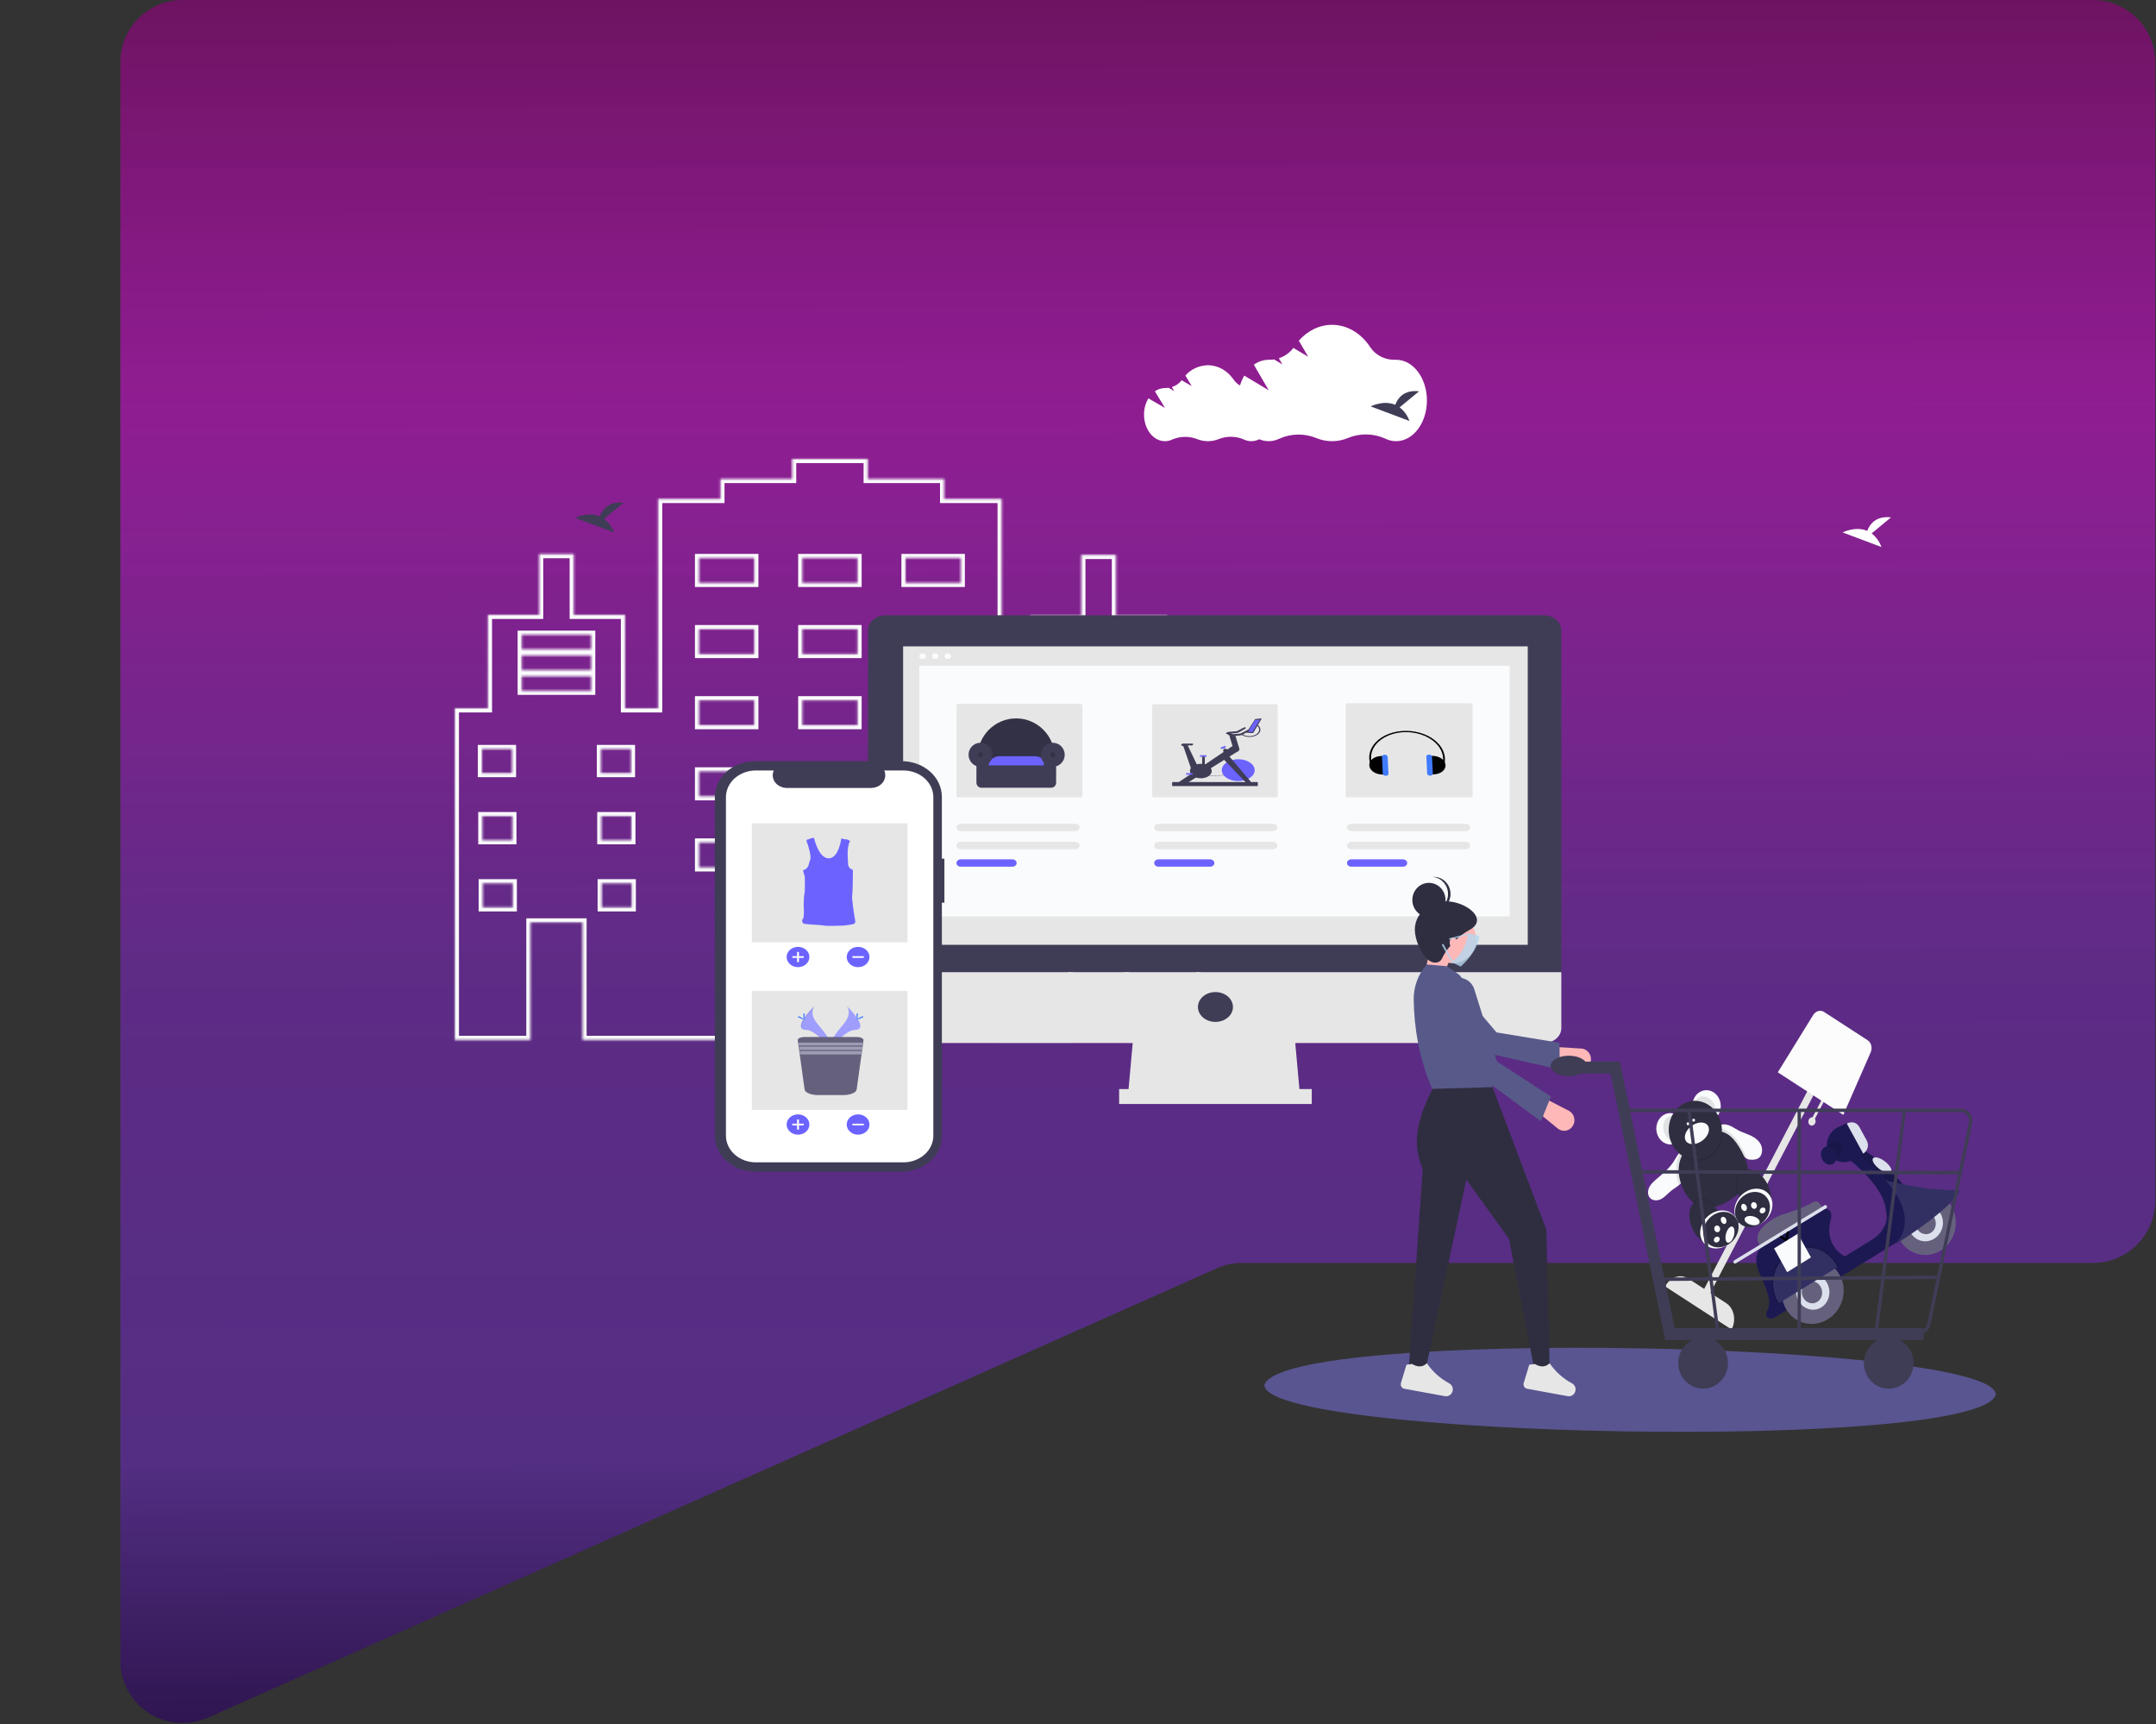 <svg width="1038" height="830" viewBox="0 0 1038 830" fill="none" xmlns="http://www.w3.org/2000/svg">
<rect x="0" y="0" width="1038" height="830" fill="#333333" stroke="none"/>
<path d="M100.144 826.914C80.303 835.751 57.938 821.229 57.938 799.509L57.938 30C57.938 13.431 71.37 -0 87.938 -0H1007.62C1024.19 -0 1037.62 13.431 1037.62 30V578.007C1037.62 594.576 1024.19 608.007 1007.62 608.007H598.003C593.798 608.007 589.639 608.892 585.797 610.603L100.144 826.914Z" fill="url(#paint0_linear)"/>
<mask id="path-2-inside-1" fill="white">
<path d="M561.943 341.382V296.368H537.282V267.127H520.588V296.368H495.927V341.382H482.268V240.196H454.572V230.577H417.77V220.959H381.347V230.577H346.821V240.196H316.848V340.997H300.913V295.983H276.252V266.743H259.558V295.983H234.897V340.997H218.962V500.663H255.384V444.107H280.425V500.663H378.311V434.873H420.805V500.663H479.992V501.048H516.415V444.491H541.455V501.048H577.878V341.382H561.943ZM232.051 360.619H246.468V372.161H232.051V360.619ZM232.241 392.937H246.658V404.479H232.241V392.937ZM246.848 436.797H232.43V425.255H246.848V436.797ZM284.599 332.533H251.211V325.608H284.599V332.533ZM284.599 322.53H251.211V315.604H284.599V322.53ZM284.599 312.526H251.211V305.601H284.599V312.526ZM289.341 360.619H303.759V372.161H289.341V360.619ZM289.531 392.937H303.948V404.479H289.531V392.937ZM304.138 436.797H289.721V425.255H304.138V436.797ZM363.135 417.56H336.577V405.633H363.135V417.56ZM363.135 383.318H336.577V371.391H363.135V383.318ZM363.135 349.077H336.577V337.15H363.135V349.077ZM363.135 314.835H336.577V302.908H363.135V314.835ZM363.135 280.593H336.577V268.666H363.135V280.593ZM412.837 417.56H386.279V405.633H412.837V417.56ZM412.837 383.318H386.279V371.391H412.837V383.318ZM412.837 349.077H386.279V337.15H412.837V349.077ZM412.837 314.835H386.279V302.908H412.837V314.835ZM412.837 280.593H386.279V268.666H412.837V280.593ZM462.539 417.56H435.981V405.633H462.539V417.56ZM462.539 383.318H435.981V371.391H462.539V383.318ZM462.539 349.077H435.981V337.15H462.539V349.077ZM462.539 314.835H435.981V302.908H462.539V314.835ZM462.539 280.593H435.981V268.666H462.539V280.593ZM493.081 361.003H507.499V372.546H493.081V361.003ZM493.271 393.321H507.688V404.863H493.271V393.321ZM507.878 437.181H493.461V425.639H507.878V437.181ZM545.629 332.918H512.241V325.992H545.629V332.918ZM545.629 322.914H512.241V315.989H545.629V322.914ZM545.629 312.911H512.241V305.986H545.629V312.911ZM550.371 361.003H564.789V372.546H550.371V361.003ZM550.561 393.321H564.978V404.863H550.561V393.321ZM565.168 437.181H550.751V425.639H565.168V437.181Z"/>
</mask>
<path d="M561.943 341.382V296.368H537.282V267.127H520.588V296.368H495.927V341.382H482.268V240.196H454.572V230.577H417.77V220.959H381.347V230.577H346.821V240.196H316.848V340.997H300.913V295.983H276.252V266.743H259.558V295.983H234.897V340.997H218.962V500.663H255.384V444.107H280.425V500.663H378.311V434.873H420.805V500.663H479.992V501.048H516.415V444.491H541.455V501.048H577.878V341.382H561.943ZM232.051 360.619H246.468V372.161H232.051V360.619ZM232.241 392.937H246.658V404.479H232.241V392.937ZM246.848 436.797H232.43V425.255H246.848V436.797ZM284.599 332.533H251.211V325.608H284.599V332.533ZM284.599 322.53H251.211V315.604H284.599V322.53ZM284.599 312.526H251.211V305.601H284.599V312.526ZM289.341 360.619H303.759V372.161H289.341V360.619ZM289.531 392.937H303.948V404.479H289.531V392.937ZM304.138 436.797H289.721V425.255H304.138V436.797ZM363.135 417.56H336.577V405.633H363.135V417.56ZM363.135 383.318H336.577V371.391H363.135V383.318ZM363.135 349.077H336.577V337.15H363.135V349.077ZM363.135 314.835H336.577V302.908H363.135V314.835ZM363.135 280.593H336.577V268.666H363.135V280.593ZM412.837 417.56H386.279V405.633H412.837V417.56ZM412.837 383.318H386.279V371.391H412.837V383.318ZM412.837 349.077H386.279V337.15H412.837V349.077ZM412.837 314.835H386.279V302.908H412.837V314.835ZM412.837 280.593H386.279V268.666H412.837V280.593ZM462.539 417.56H435.981V405.633H462.539V417.56ZM462.539 383.318H435.981V371.391H462.539V383.318ZM462.539 349.077H435.981V337.15H462.539V349.077ZM462.539 314.835H435.981V302.908H462.539V314.835ZM462.539 280.593H435.981V268.666H462.539V280.593ZM493.081 361.003H507.499V372.546H493.081V361.003ZM493.271 393.321H507.688V404.863H493.271V393.321ZM507.878 437.181H493.461V425.639H507.878V437.181ZM545.629 332.918H512.241V325.992H545.629V332.918ZM545.629 322.914H512.241V315.989H545.629V322.914ZM545.629 312.911H512.241V305.986H545.629V312.911ZM550.371 361.003H564.789V372.546H550.371V361.003ZM550.561 393.321H564.978V404.863H550.561V393.321ZM565.168 437.181H550.751V425.639H565.168V437.181Z" stroke="#FAFBFC" stroke-width="4" mask="url(#path-2-inside-1)"/>
<path d="M625.924 527.897H543.013L545.824 496.767H623.113L625.924 527.897Z" fill="#E6E6E6"/>
<path d="M631.544 524.305H538.798V531.489H631.544V524.305Z" fill="#E6E6E6"/>
<path d="M743.262 296.213H426.378C424.142 296.213 421.997 296.97 420.416 298.317C418.835 299.664 417.946 301.492 417.946 303.397V468.03H751.693V303.397C751.693 302.453 751.475 301.519 751.051 300.648C750.628 299.776 750.006 298.984 749.224 298.317C748.441 297.65 747.511 297.121 746.488 296.76C745.465 296.399 744.369 296.213 743.262 296.213H743.262Z" fill="#3F3D56"/>
<path d="M417.947 468.03V494.97C417.947 495.914 418.165 496.848 418.588 497.72C419.012 498.591 419.633 499.383 420.416 500.05C421.199 500.717 422.128 501.246 423.151 501.607C424.174 501.969 425.271 502.154 426.378 502.154H743.262C745.498 502.154 747.642 501.397 749.224 500.05C750.805 498.703 751.693 496.876 751.693 494.97V468.03H417.947Z" fill="#E6E6E6"/>
<path d="M735.533 311.18H434.809V454.86H735.533V311.18Z" fill="#E6E6E6"/>
<path d="M585.171 491.977C589.828 491.977 593.602 488.761 593.602 484.793C593.602 480.826 589.828 477.609 585.171 477.609C580.514 477.609 576.74 480.826 576.74 484.793C576.74 488.761 580.514 491.977 585.171 491.977Z" fill="#3F3D56"/>
<path d="M444.186 317.248C445.07 317.248 445.786 316.638 445.786 315.885C445.786 315.132 445.07 314.521 444.186 314.521C443.302 314.521 442.586 315.132 442.586 315.885C442.586 316.638 443.302 317.248 444.186 317.248Z" fill="#FAFBFC"/>
<path d="M450.26 317.248C451.143 317.248 451.86 316.638 451.86 315.885C451.86 315.132 451.143 314.521 450.26 314.521C449.376 314.521 448.66 315.132 448.66 315.885C448.66 316.638 449.376 317.248 450.26 317.248Z" fill="#FAFBFC"/>
<path d="M456.333 317.248C457.217 317.248 457.933 316.638 457.933 315.885C457.933 315.132 457.217 314.521 456.333 314.521C455.449 314.521 454.733 315.132 454.733 315.885C454.733 316.638 455.449 317.248 456.333 317.248Z" fill="#FAFBFC"/>
<path d="M726.865 320.518H442.586V441.185H726.865V320.518Z" fill="#FAFBFC"/>
<path d="M461.483 338.871C461.217 338.871 460.961 338.962 460.773 339.122C460.584 339.283 460.478 339.5 460.478 339.727V383.01C460.478 383.237 460.584 383.455 460.773 383.616C460.961 383.776 461.217 383.866 461.483 383.867H520.148C520.414 383.866 520.67 383.776 520.858 383.616C521.047 383.455 521.153 383.237 521.153 383.01V339.727C521.153 339.5 521.047 339.283 520.858 339.122C520.67 338.962 520.414 338.871 520.148 338.871H461.483Z" fill="#E6E6E6"/>
<path d="M555.677 339.011C555.41 339.011 555.155 339.102 554.966 339.262C554.778 339.423 554.672 339.64 554.671 339.868V383.011C554.672 383.238 554.778 383.456 554.966 383.617C555.155 383.777 555.41 383.867 555.677 383.868H614.155C614.421 383.867 614.677 383.777 614.865 383.616C615.053 383.456 615.159 383.238 615.159 383.011V339.868C615.159 339.641 615.053 339.423 614.865 339.262C614.677 339.102 614.421 339.012 614.155 339.011H555.677Z" fill="#E6E6E6"/>
<path d="M648.883 338.559C648.616 338.559 648.361 338.649 648.173 338.81C647.984 338.97 647.878 339.188 647.878 339.415V383.011C647.878 383.238 647.984 383.456 648.173 383.616C648.361 383.777 648.616 383.867 648.883 383.867H707.969C708.235 383.867 708.491 383.777 708.679 383.616C708.867 383.456 708.973 383.238 708.974 383.011V339.415C708.973 339.188 708.867 338.97 708.679 338.81C708.491 338.649 708.235 338.559 707.969 338.559H648.883Z" fill="#E6E6E6"/>
<path d="M462.555 405.292C462.005 405.293 461.478 405.48 461.089 405.812C460.7 406.144 460.482 406.594 460.482 407.063C460.482 407.532 460.7 407.982 461.089 408.313C461.478 408.645 462.005 408.832 462.555 408.833H517.712C518.263 408.832 518.79 408.645 519.179 408.313C519.568 407.982 519.786 407.532 519.786 407.063C519.786 406.594 519.568 406.144 519.179 405.812C518.79 405.48 518.263 405.293 517.712 405.292H462.555Z" fill="#E6E6E6"/>
<path d="M462.556 413.713C462.005 413.714 461.478 413.901 461.089 414.233C460.7 414.565 460.482 415.015 460.482 415.484C460.482 415.953 460.7 416.403 461.089 416.735C461.478 417.067 462.005 417.254 462.556 417.254H487.389C487.94 417.254 488.467 417.067 488.856 416.735C489.245 416.403 489.463 415.953 489.463 415.484C489.463 415.015 489.245 414.565 488.856 414.233C488.467 413.901 487.94 413.714 487.389 413.713H462.556Z" fill="#6C63FF"/>
<path d="M557.762 405.292C557.211 405.293 556.684 405.48 556.295 405.812C555.906 406.144 555.688 406.594 555.688 407.063C555.688 407.532 555.906 407.982 556.295 408.313C556.684 408.645 557.211 408.832 557.762 408.833H612.918C613.468 408.832 613.996 408.645 614.385 408.313C614.773 407.982 614.992 407.532 614.992 407.063C614.992 406.594 614.773 406.144 614.385 405.812C613.996 405.48 613.468 405.293 612.918 405.292H557.762Z" fill="#E6E6E6"/>
<path d="M557.762 413.713C557.211 413.714 556.684 413.901 556.295 414.233C555.906 414.565 555.688 415.015 555.688 415.484C555.688 415.953 555.906 416.403 556.295 416.735C556.684 417.067 557.211 417.254 557.762 417.254H582.596C583.146 417.254 583.674 417.067 584.063 416.735C584.451 416.403 584.67 415.953 584.67 415.484C584.67 415.015 584.451 414.565 584.063 414.233C583.674 413.901 583.146 413.714 582.596 413.713H557.762Z" fill="#6C63FF"/>
<path d="M650.588 405.292C650.038 405.293 649.51 405.48 649.121 405.812C648.732 406.144 648.514 406.594 648.514 407.063C648.514 407.532 648.732 407.982 649.121 408.313C649.51 408.645 650.038 408.832 650.588 408.833H705.745C706.295 408.832 706.823 408.645 707.211 408.313C707.6 407.982 707.819 407.532 707.819 407.063C707.819 406.594 707.6 406.144 707.211 405.812C706.823 405.48 706.295 405.293 705.745 405.292H650.588Z" fill="#E6E6E6"/>
<path d="M462.555 396.595C462.005 396.596 461.478 396.783 461.089 397.115C460.7 397.447 460.482 397.897 460.482 398.366C460.482 398.835 460.7 399.284 461.089 399.616C461.478 399.948 462.005 400.135 462.555 400.136H517.712C518.263 400.135 518.79 399.948 519.179 399.616C519.568 399.284 519.786 398.835 519.786 398.366C519.786 397.897 519.568 397.447 519.179 397.115C518.79 396.783 518.263 396.596 517.712 396.595H462.555Z" fill="#E6E6E6"/>
<path d="M557.762 396.595C557.211 396.596 556.684 396.783 556.295 397.115C555.906 397.447 555.688 397.897 555.688 398.366C555.688 398.835 555.906 399.284 556.295 399.616C556.684 399.948 557.211 400.135 557.762 400.136H612.918C613.468 400.135 613.996 399.948 614.385 399.616C614.773 399.284 614.992 398.835 614.992 398.366C614.992 397.897 614.773 397.447 614.385 397.115C613.996 396.783 613.468 396.596 612.918 396.595H557.762Z" fill="#E6E6E6"/>
<path d="M650.588 396.595C650.038 396.596 649.51 396.783 649.121 397.115C648.732 397.447 648.514 397.897 648.514 398.366C648.514 398.835 648.732 399.284 649.121 399.616C649.51 399.948 650.038 400.135 650.588 400.136H705.745C706.295 400.135 706.823 399.948 707.211 399.616C707.6 399.284 707.819 398.835 707.819 398.366C707.819 397.897 707.6 397.447 707.211 397.115C706.823 396.783 706.295 396.596 705.745 396.595H650.588Z" fill="#E6E6E6"/>
<path d="M650.588 413.713C650.038 413.714 649.51 413.901 649.121 414.233C648.732 414.565 648.514 415.015 648.514 415.484C648.514 415.953 648.732 416.403 649.121 416.735C649.51 417.067 650.038 417.254 650.588 417.254H675.422C675.972 417.254 676.5 417.067 676.889 416.735C677.277 416.403 677.496 415.953 677.496 415.484C677.496 415.015 677.277 414.565 676.889 414.233C676.5 413.901 675.972 413.714 675.422 413.713H650.588Z" fill="#6C63FF"/>
<path d="M470.634 368.419H507.793V364.596C507.793 354.272 499.458 345.873 489.213 345.873C478.969 345.873 470.634 354.272 470.634 364.596V368.419Z" fill="#3F3D56"/>
<path opacity="0.2" d="M470.634 368.419H507.793V364.596C507.793 354.272 499.458 345.873 489.213 345.873C478.969 345.873 470.634 354.272 470.634 364.596V368.419Z" fill="black"/>
<path d="M475.45 369.742H504.047C504.02 368.226 503.404 366.781 502.331 365.718C501.258 364.655 499.814 364.058 498.309 364.057H481.188C479.683 364.058 478.239 364.655 477.166 365.718C476.093 366.781 475.477 368.226 475.45 369.742Z" fill="#6C63FF"/>
<path d="M472.044 369.154C475.214 369.154 477.784 366.564 477.784 363.37C477.784 360.176 475.214 357.586 472.044 357.586C468.874 357.586 466.305 360.176 466.305 363.37C466.305 366.564 468.874 369.154 472.044 369.154Z" fill="#3F3D56"/>
<path d="M506.869 369.154C510.039 369.154 512.608 366.564 512.608 363.37C512.608 360.176 510.039 357.586 506.869 357.586C503.699 357.586 501.13 360.176 501.13 363.37C501.13 366.564 503.699 369.154 506.869 369.154Z" fill="#3F3D56"/>
<path d="M502.54 366.312V368.468H476.033V366.312H470.099V376.823C470.099 377.467 470.353 378.084 470.805 378.54C471.257 378.995 471.869 379.251 472.509 379.251H506.065C506.381 379.251 506.694 379.188 506.987 379.066C507.279 378.944 507.545 378.765 507.768 378.54C507.992 378.314 508.17 378.047 508.291 377.752C508.412 377.457 508.474 377.142 508.474 376.823V366.312H502.54Z" fill="#3F3D56"/>
<path opacity="0.2" d="M472.044 364.547C472.689 364.547 473.211 364.02 473.211 363.37C473.211 362.721 472.689 362.194 472.044 362.194C471.4 362.194 470.877 362.721 470.877 363.37C470.877 364.02 471.4 364.547 472.044 364.547Z" fill="black"/>
<path opacity="0.2" d="M506.869 364.547C507.514 364.547 508.037 364.02 508.037 363.37C508.037 362.721 507.514 362.194 506.869 362.194C506.225 362.194 505.702 362.721 505.702 363.37C505.702 364.02 506.225 364.547 506.869 364.547Z" fill="black"/>
<path d="M578.293 368.844L578.06 368.84L578.084 368.291L578.906 368.363L578.875 368.516L578.31 368.466L578.293 368.844Z" fill="#3F3D56"/>
<path d="M578.115 372.988L577.882 372.983L577.927 371.948L578.16 371.952L578.115 372.988ZM578.175 371.607L577.941 371.602L577.986 370.567L578.219 370.571L578.175 371.607ZM578.234 370.226L578.001 370.222L578.045 369.186L578.279 369.19L578.234 370.226Z" fill="#3F3D56"/>
<path d="M577.843 373.878L577.867 373.329L578.1 373.333L578.084 373.711L578.652 373.681L578.671 373.835L577.843 373.878Z" fill="#3F3D56"/>
<path d="M579.116 373.813L579.098 373.658L580.436 373.589L580.454 373.744L579.116 373.813ZM580.9 373.721L580.882 373.566L582.22 373.497L582.238 373.652L580.9 373.721ZM582.684 373.629L582.666 373.474L584.005 373.405L584.023 373.56L582.684 373.629ZM584.469 373.537L584.451 373.382L585.789 373.313L585.807 373.468L584.469 373.537ZM586.253 373.445L586.235 373.29L587.573 373.221L587.591 373.376L586.253 373.445ZM588.038 373.353L588.02 373.198L589.358 373.129L589.376 373.284L588.038 373.353ZM589.822 373.261L589.804 373.106L591.142 373.037L591.16 373.192L589.822 373.261ZM591.606 373.169L591.588 373.014L592.926 372.945L592.944 373.1L591.606 373.169ZM593.391 373.077L593.373 372.922L594.711 372.853L594.729 373.007L593.391 373.077ZM595.175 372.985L595.157 372.83L596.495 372.761L596.513 372.915L595.175 372.985ZM596.959 372.892L596.941 372.738L598.28 372.669L598.298 372.823L596.959 372.892ZM598.744 372.8L598.726 372.646L600.064 372.577L600.082 372.731L598.744 372.8Z" fill="#3F3D56"/>
<path d="M600.528 372.708L600.51 372.554L601.013 372.528L600.74 372.247L600.936 372.164L601.421 372.662L600.528 372.708Z" fill="#3F3D56"/>
<path d="M600.448 371.947L599.574 371.047L599.77 370.963L600.644 371.863L600.448 371.947ZM599.283 370.747L598.408 369.847L598.604 369.763L599.479 370.663L599.283 370.747Z" fill="#3F3D56"/>
<path d="M596.146 376.039C600.523 376.039 604.072 373.683 604.072 370.778C604.072 367.872 600.523 365.517 596.146 365.517C591.769 365.517 588.22 367.872 588.22 370.778C588.22 373.683 591.769 376.039 596.146 376.039Z" fill="#6C63FF"/>
<path d="M602.673 376.889L591.076 363.234L588.512 364.936L599.934 376.851L602.673 376.889Z" fill="#3F3D56"/>
<path d="M567.532 376.541L593.582 359.017L595.738 361.841L571.028 377.314L567.532 376.541Z" fill="#3F3D56"/>
<path d="M578.138 374.685C581.035 374.685 583.383 373.126 583.383 371.203C583.383 369.28 581.035 367.722 578.138 367.722C575.242 367.722 572.893 369.28 572.893 371.203C572.893 373.126 575.242 374.685 578.138 374.685Z" fill="#3F3D56"/>
<path d="M571.145 372.208C571.114 372.209 571.084 372.217 571.062 372.231C571.041 372.246 571.028 372.265 571.028 372.286V372.906C571.028 372.926 571.041 372.946 571.062 372.961C571.084 372.975 571.114 372.983 571.145 372.983H574.059C574.09 372.983 574.119 372.975 574.141 372.961C574.163 372.946 574.175 372.926 574.175 372.906V372.286C574.175 372.265 574.163 372.246 574.141 372.231C574.119 372.217 574.09 372.209 574.059 372.208H571.145Z" fill="#6C63FF"/>
<path d="M577.847 363.583C577.816 363.583 577.786 363.591 577.764 363.605C577.743 363.62 577.73 363.639 577.73 363.66V364.28C577.73 364.3 577.743 364.32 577.764 364.335C577.786 364.349 577.816 364.357 577.847 364.357H580.761C580.792 364.357 580.821 364.349 580.843 364.335C580.865 364.32 580.877 364.3 580.877 364.28V363.66C580.877 363.639 580.865 363.62 580.843 363.605C580.821 363.591 580.792 363.583 580.761 363.583H577.847Z" fill="#6C63FF"/>
<path d="M592.008 362.306H588.978V360.758L590.144 360.449L592.008 361.377V362.306Z" fill="#3F3D56"/>
<path d="M589.362 360.056L589.045 360.156L589.643 360.995L589.96 360.895L589.362 360.056Z" fill="#3F3D56"/>
<path d="M589.696 359.053C589.674 359.053 589.652 359.057 589.634 359.065L587.575 359.944C587.549 359.955 587.531 359.973 587.524 359.993C587.518 360.013 587.523 360.034 587.54 360.051L588.044 360.571C588.061 360.589 588.088 360.601 588.118 360.605C588.148 360.61 588.179 360.606 588.205 360.595L590.264 359.716V359.716C590.29 359.705 590.308 359.687 590.315 359.667C590.321 359.647 590.316 359.626 590.299 359.609L589.795 359.088C589.786 359.08 589.776 359.072 589.763 359.067C589.751 359.061 589.736 359.057 589.721 359.055C589.713 359.053 589.705 359.053 589.696 359.053Z" fill="#6C63FF"/>
<path d="M594.34 362.151L591.95 354.453L594.747 354.144L596.655 360.345C596.737 360.57 596.738 360.804 596.657 361.029C596.576 361.254 596.416 361.463 596.19 361.64C595.965 361.816 595.679 361.954 595.358 362.043C595.036 362.132 594.687 362.169 594.34 362.151Z" fill="#3F3D56"/>
<path d="M603.143 352.936L600.376 352.805C600.339 352.803 600.303 352.795 600.271 352.783C600.24 352.77 600.213 352.752 600.194 352.731C600.174 352.71 600.163 352.687 600.16 352.662C600.157 352.637 600.163 352.613 600.178 352.59L604.197 346.29C604.213 346.267 604.236 346.246 604.267 346.23C604.297 346.214 604.333 346.203 604.371 346.198L607.101 345.875C607.141 345.87 607.183 345.873 607.222 345.882C607.261 345.892 607.295 345.908 607.322 345.929C607.348 345.95 607.365 345.976 607.372 346.003C607.378 346.03 607.374 346.058 607.359 346.084L603.377 352.838C603.359 352.869 603.326 352.895 603.284 352.913C603.242 352.93 603.193 352.938 603.143 352.936Z" fill="#3F3D56"/>
<path d="M600.75 352.324L602.965 352.479L606.578 346.444L604.247 346.676L600.75 352.324Z" fill="#6C63FF"/>
<path d="M576.623 368.882L573.709 370.816L569.513 358.669L571.844 358.902L576.623 368.882Z" fill="#3F3D56"/>
<path d="M573.227 358.883L572.724 358.783C571.735 359.072 570.659 359.207 569.579 359.176C569.346 359.169 569.126 359.103 568.965 358.991C568.804 358.879 568.714 358.73 568.716 358.575C568.716 358.415 568.811 358.262 568.981 358.149C569.151 358.037 569.381 357.973 569.622 357.973H574.018C574.137 357.973 574.251 358.005 574.335 358.06C574.42 358.116 574.467 358.192 574.467 358.271C574.467 358.371 574.432 358.469 574.364 358.558C574.297 358.647 574.199 358.724 574.079 358.784C573.958 358.843 573.819 358.883 573.671 358.9C573.523 358.918 573.371 358.912 573.227 358.883Z" fill="#3F3D56"/>
<path d="M601.073 351.287C600.96 351.287 600.851 351.311 600.761 351.356L597.183 353.173L593.177 353.519C592.488 353.579 592.01 354.077 591.95 354.53L596.665 354.095C597.32 354.053 597.939 353.877 598.436 353.591L601.409 351.884C601.488 351.839 601.544 351.779 601.57 351.711C601.596 351.644 601.591 351.573 601.554 351.508C601.517 351.443 601.452 351.387 601.366 351.347C601.28 351.308 601.177 351.286 601.073 351.287Z" fill="#3F3D56"/>
<path d="M599.324 350.126C599.212 350.126 599.102 350.151 599.013 350.196L595.434 352.013L591.429 352.359C590.739 352.419 590.262 352.917 590.202 353.37L594.917 352.935C595.572 352.893 596.191 352.717 596.688 352.431L599.66 350.724C599.739 350.679 599.796 350.619 599.822 350.551C599.848 350.484 599.842 350.413 599.806 350.348C599.769 350.283 599.703 350.227 599.617 350.187C599.531 350.147 599.429 350.126 599.324 350.126Z" fill="#3F3D56"/>
<path d="M601.508 354.801C600.674 354.8 599.853 354.669 599.11 354.419C598.367 354.168 597.722 353.806 597.229 353.36L597.698 353.132C598.075 353.473 598.553 353.761 599.102 353.977C599.651 354.192 600.26 354.332 600.893 354.387C601.525 354.443 602.168 354.412 602.782 354.298C603.397 354.183 603.97 353.987 604.467 353.722C604.964 353.456 605.375 353.127 605.675 352.753C605.974 352.379 606.157 351.969 606.211 351.547C606.265 351.125 606.19 350.7 605.99 350.298C605.79 349.895 605.469 349.524 605.047 349.207L605.483 348.951C606.159 349.459 606.599 350.085 606.752 350.755C606.904 351.425 606.762 352.11 606.342 352.728C605.922 353.346 605.243 353.87 604.385 354.237C603.528 354.605 602.529 354.801 601.508 354.801V354.801Z" fill="#3F3D56"/>
<path d="M605.587 376.502H564.327V378.437H605.587V376.502Z" fill="#3F3D56"/>
<path d="M580.061 364.279H578.779V368.921H580.061V364.279Z" fill="#3F3D56"/>
<path d="M590.901 353.067L590.551 353.222L592.883 354.77L594.281 353.919L591.95 352.681L590.901 353.067Z" fill="#3F3D56"/>
<path d="M694.85 369.407L694.03 369.204C694.605 367.865 694.861 366.457 694.789 365.041C694.447 358.079 686.387 352.44 676.82 352.47C667.254 352.5 659.75 358.189 660.092 365.151C660.155 366.477 660.506 367.794 661.13 369.054L660.324 369.25C659.334 367.253 659.005 365.128 659.364 363.051C659.722 360.974 660.758 359.005 662.386 357.306C664.013 355.606 666.186 354.226 668.724 353.278C671.262 352.331 674.093 351.844 676.983 351.857C679.872 351.87 682.738 352.383 685.342 353.354C687.947 354.325 690.216 355.725 691.962 357.44C693.707 359.155 694.88 361.134 695.382 363.215C695.884 365.296 695.702 367.418 694.85 369.407Z" fill="black"/>
<path d="M665.137 363.969C663.513 363.974 661.98 364.448 660.872 365.287C659.765 366.126 659.176 367.261 659.234 368.442C659.291 369.624 659.991 370.755 661.18 371.587C662.369 372.419 663.948 372.884 665.572 372.879L667.092 372.874L666.657 363.965L665.137 363.969Z" fill="black"/>
<path d="M666.666 363.341C666.304 363.342 665.962 363.448 665.716 363.635C665.469 363.822 665.337 364.075 665.35 364.338L665.749 372.509C665.761 372.773 665.918 373.025 666.183 373.21C666.448 373.396 666.8 373.499 667.162 373.498C667.523 373.497 667.865 373.392 668.112 373.205C668.359 373.018 668.49 372.765 668.478 372.501L668.079 364.33C668.065 364.066 667.909 363.814 667.644 363.629C667.379 363.444 667.028 363.34 666.666 363.341Z" fill="#407BFF"/>
<path d="M688.534 372.811L690.054 372.806C691.678 372.801 693.212 372.327 694.319 371.489C695.426 370.65 696.015 369.515 695.958 368.333C695.929 367.748 695.742 367.169 695.408 366.63C695.074 366.09 694.6 365.601 694.011 365.189C692.822 364.357 691.243 363.892 689.619 363.897L688.099 363.901L688.534 372.811Z" fill="black"/>
<path d="M688.03 363.277C687.668 363.279 687.326 363.384 687.08 363.571C686.833 363.758 686.701 364.011 686.714 364.274L687.113 372.446C687.126 372.709 687.282 372.961 687.547 373.146C687.812 373.332 688.164 373.435 688.526 373.434C688.887 373.433 689.229 373.328 689.476 373.141C689.723 372.954 689.854 372.701 689.842 372.438L689.443 364.266C689.429 364.003 689.273 363.751 689.008 363.566C688.743 363.38 688.392 363.276 688.03 363.277Z" fill="#407BFF"/>
<path d="M960.872 671.518C951.267 699.323 607.966 692.155 608.73 666.683C618.334 638.88 961.635 646.048 960.872 671.518Z" fill="#585591"/>
<g clip-path="url(#clip0)">
<path d="M939.677 581.023C941.554 584.434 942.103 588.49 941.21 592.346C940.317 596.202 938.051 599.56 934.884 601.718C931.718 603.877 927.896 604.669 924.216 603.93C920.536 603.191 917.282 600.978 915.133 597.753C914.997 597.55 914.865 597.343 914.739 597.129L914.733 597.118C914.639 596.963 914.549 596.806 914.461 596.647C912.536 593.138 912.017 588.953 913.018 585.011C914.019 581.068 916.458 577.691 919.799 575.621C923.14 573.551 927.11 572.957 930.837 573.97C934.564 574.983 937.743 577.52 939.677 581.023Z" fill="#65617D"/>
<path d="M931.203 596.347C935.211 593.864 936.613 588.491 934.332 584.346C932.052 580.202 926.954 578.856 922.945 581.34C918.936 583.823 917.535 589.196 919.815 593.341C922.095 597.485 927.194 598.831 931.203 596.347Z" fill="#DCE0ED"/>
<path d="M929.63 593.491C931.952 592.053 932.689 588.805 931.277 586.238C929.865 583.671 926.839 582.757 924.517 584.196C922.196 585.634 921.458 588.882 922.87 591.449C924.282 594.016 927.309 594.93 929.63 593.491Z" fill="#65617D"/>
<path d="M879.223 583.581L849.081 602.914L846.597 598.412C844.874 594.628 847.882 591.081 851.047 588.605C853.521 586.684 856.303 585.244 859.249 584.359C866.661 582.1 870.968 579.899 873.011 578.687C873.461 578.42 873.979 578.317 874.478 578.394C874.977 578.472 875.427 578.725 875.752 579.112C876.133 579.567 876.537 580.069 876.931 580.566C877.237 580.958 877.537 581.345 877.814 581.706C878.618 582.756 879.223 583.581 879.223 583.581Z" fill="#65617D"/>
<path d="M918.676 594.68L854.286 634.386C853.792 634.698 853.224 634.854 852.654 634.834C852.084 634.814 851.536 634.62 851.078 634.275C849.936 633.384 850.196 632.206 850.674 631.314C851.659 629.499 852.003 627.396 851.648 625.376C851.19 622.878 850.059 619.198 847.514 613.944C844.88 608.51 845.301 604.761 846.612 602.263L846.613 602.262C848.307 599.036 851.485 597.895 851.485 597.895L877.711 582.01C878.295 581.94 878.883 581.963 879.456 582.078C883.009 582.867 881.219 587.862 881.219 587.862C878.297 600.256 888.228 604.867 888.228 604.867L901.587 596.63C904.09 595.104 906.108 592.831 907.371 590.115C908.47 587.721 908.485 586.05 908.341 585.134C908.231 584.433 908.125 583.733 908.068 583.024C907.268 573.059 896.038 562.97 891.595 559.348C890.492 558.446 889.807 557.945 889.807 557.945L893.817 555.036L896.352 553.196L896.378 553.178C907.92 559.918 915.952 569.205 921.025 576.628C921.503 577.327 921.956 578.012 922.382 578.675C923.19 579.936 923.736 581.364 923.986 582.87C924.237 584.375 924.187 585.926 923.84 587.427C923.492 588.927 922.855 590.345 921.966 591.593C921.078 592.841 919.958 593.891 918.676 594.68Z" fill="#1C1952"/>
<path opacity="0.1" d="M877.973 581.502L847.567 600.015L847.18 599.309L877.395 580.913C877.596 581.114 877.792 581.314 877.973 581.502Z" fill="black"/>
<path opacity="0.1" d="M879.13 581.764L846.689 601.515C846.605 601.567 846.516 601.607 846.427 601.634C848.475 599.089 851.505 597.731 851.505 597.731L877.581 582.027C878.114 581.874 878.637 581.786 879.13 581.764Z" fill="black"/>
<path d="M878.486 580.255L834.89 606.805C834.543 607.016 834.434 607.504 834.648 607.894C834.862 608.284 835.317 608.428 835.665 608.216L879.261 581.667C879.608 581.455 879.717 580.967 879.503 580.577C879.289 580.187 878.833 580.043 878.486 580.255Z" fill="#DCE0ED"/>
<path opacity="0.1" d="M921.205 577.003C920.631 579.616 919.892 580.962 918.971 579.152C916.183 573.677 893.741 555.022 893.741 555.022L896.324 553.137C907.974 560.003 916.083 569.452 921.205 577.003Z" fill="black"/>
<path opacity="0.1" d="M938.796 579.472C937.495 580.777 935.841 582.308 933.734 584.076C932.952 584.733 932.104 585.423 931.191 586.146C929.004 587.883 926.429 589.81 923.401 591.937C922.544 592.541 921.649 593.16 920.718 593.795C918.973 594.984 917.092 596.231 915.073 597.536L914.681 596.918L914.675 596.907C916.871 593.951 919.603 587.991 915.745 579.236C917.151 577.402 918.936 575.924 920.96 574.914C922.985 573.905 925.196 573.392 927.423 573.415C929.649 573.438 931.833 573.995 933.805 575.046C935.777 576.096 937.484 577.61 938.796 579.472Z" fill="black"/>
<path d="M911.94 599.409C911.94 599.409 925.882 588.572 907.937 568.451C907.937 568.451 919.091 570.834 925.776 571.859C932.461 572.884 943.52 573.158 943.52 573.158C943.52 573.158 941.235 580.832 911.94 599.409Z" fill="#1C1952"/>
<path opacity="0.1" d="M911.94 599.409C911.94 599.409 925.882 588.572 907.937 568.451C907.937 568.451 919.091 570.834 925.776 571.859C932.461 572.884 943.52 573.158 943.52 573.158C943.52 573.158 941.235 580.832 911.94 599.409Z" fill="#FAFBFC"/>
<path d="M880.014 635.121C887.187 630.677 889.746 621.156 885.728 613.856C881.711 606.555 872.638 604.239 865.465 608.683C858.292 613.127 855.733 622.648 859.751 629.949C863.769 637.249 872.841 639.565 880.014 635.121Z" fill="#65617D"/>
<path d="M876.869 629.409C880.668 627.055 881.898 621.786 879.617 617.64C877.337 613.493 872.408 612.041 868.61 614.395C864.811 616.749 863.581 622.018 865.862 626.164C868.142 630.311 873.071 631.763 876.869 629.409Z" fill="#DCE0ED"/>
<path d="M874.916 626.781C877.238 625.343 877.975 622.095 876.563 619.528C875.151 616.962 872.124 616.047 869.803 617.486C867.481 618.924 866.744 622.172 868.156 624.739C869.568 627.306 872.595 628.22 874.916 626.781Z" fill="#65617D"/>
<path opacity="0.1" d="M884.807 608.482C880.149 600.036 869.713 597.297 861.498 602.364C853.283 607.43 850.4 618.383 855.059 626.829C855.255 627.185 855.463 627.53 855.68 627.866L885.355 609.564C885.186 609.199 885.004 608.838 884.807 608.482Z" fill="black"/>
<path d="M884.073 609.005C879.616 600.926 869.686 598.274 861.892 603.081C854.099 607.888 851.393 618.334 855.849 626.412C856.037 626.753 856.236 627.083 856.443 627.405L884.597 610.04C884.435 609.691 884.261 609.345 884.073 609.005Z" fill="#1C1952"/>
<path opacity="0.1" d="M884.072 609.004C884.202 609.239 884.324 609.476 884.441 609.714C884.494 609.822 884.546 609.93 884.598 610.039L856.443 627.405C856.378 627.303 856.315 627.203 856.252 627.1C856.113 626.876 855.979 626.646 855.849 626.412C851.393 618.334 854.098 607.888 861.892 603.081C869.686 598.274 879.617 600.926 884.072 609.004Z" fill="#FAFBFC"/>
<path opacity="0.1" d="M910.4 564.417C911.088 563.374 909.688 561.078 907.274 559.289C904.86 557.5 902.345 556.896 901.657 557.939C900.97 558.982 902.369 561.277 904.784 563.066C907.198 564.855 909.713 565.46 910.4 564.417Z" fill="black"/>
<path d="M910.466 564.161C911.154 563.118 909.754 560.822 907.34 559.033C904.925 557.244 902.411 556.639 901.723 557.682C901.035 558.725 902.435 561.021 904.849 562.81C907.264 564.599 909.778 565.204 910.466 564.161Z" fill="#DCE0ED"/>
<path opacity="0.1" d="M895.923 553.22L897.096 555.345L892.324 558.274C891.88 558.548 891.419 558.789 890.946 558.997C889.941 558.276 889.314 557.88 889.314 557.88L893.363 555.026L895.923 553.22Z" fill="black"/>
<path d="M897.096 555.207L892.373 558.135C888.225 560.707 883.095 559.576 880.915 555.61L880.548 554.943C878.368 550.977 879.963 545.677 884.11 543.105L889.077 540.621L897.096 555.207Z" fill="#1C1952"/>
<path d="M883.454 549.449C883.454 549.449 887.146 549.17 886.891 552.728C886.891 552.728 886.654 557.228 883.302 558.892L878.307 552.638C878.307 552.638 881.928 549.931 883.454 549.449Z" fill="#1C1952"/>
<path opacity="0.1" d="M882.273 549.986C882.738 549.722 883.248 549.563 883.766 549.521C884.283 549.48 884.795 549.557 885.264 549.746C886.156 550.122 887.016 550.943 886.889 552.724C886.889 552.724 886.654 557.228 883.302 558.892L878.302 552.629C879.58 551.675 880.906 550.792 882.273 549.986Z" fill="black"/>
<path opacity="0.1" d="M889.156 540.97C889.661 540.658 890.216 540.449 890.79 540.355C891.364 540.262 891.944 540.285 892.499 540.425C893.054 540.565 893.572 540.818 894.023 541.17C894.474 541.522 894.85 541.966 895.13 542.477L898.768 549.126C899.332 550.157 899.468 551.396 899.146 552.572C898.823 553.747 898.069 554.762 897.049 555.394L889.156 540.97Z" fill="black"/>
<path d="M889.156 540.97C890.176 540.339 891.379 540.143 892.499 540.425C893.619 540.708 894.566 541.446 895.13 542.477L898.768 549.126C899.332 550.157 899.468 551.396 899.146 552.572C898.823 553.747 898.069 554.762 897.049 555.394L889.156 540.97Z" fill="#DCE0ED"/>
<path d="M882.57 560.308C884.259 559.26 884.66 556.648 883.464 554.473C882.269 552.298 879.931 551.385 878.241 552.432C876.552 553.48 876.152 556.092 877.347 558.267C878.542 560.442 880.881 561.356 882.57 560.308Z" fill="#1C1952"/>
<path d="M857.093 595.239L860.092 597.207L860.909 592.88" stroke="black" stroke-miterlimit="10"/>
<path d="M865.581 593.928L854.121 601.027L860.412 612.457L871.872 605.359L865.581 593.928Z" fill="#FAFBFC"/>
<path d="M873.784 538.598L878.266 530.008L877.149 529.285L872.667 537.875C872.266 537.823 871.852 537.934 871.498 538.191C871.144 538.447 870.87 538.833 870.725 539.281C870.579 539.73 870.57 540.213 870.7 540.649C870.829 541.084 871.089 541.444 871.435 541.668C871.78 541.892 872.19 541.965 872.594 541.874C872.998 541.784 873.371 541.536 873.648 541.173C873.926 540.81 874.091 540.355 874.116 539.885C874.141 539.415 874.023 538.96 873.784 538.598Z" fill="#E6E6E6"/>
<path d="M831.074 627.369L823.449 622.431L881.273 511.636L878.297 509.709L820.474 620.503L812.849 615.565C811.945 614.979 810.939 614.613 809.888 614.486C808.838 614.359 807.763 614.474 806.725 614.824C805.687 615.175 804.706 615.754 803.839 616.529C802.972 617.304 802.236 618.259 801.672 619.34L801.672 619.34L833.659 640.058L833.659 640.058C834.224 638.977 834.604 637.791 834.78 636.569C834.955 635.346 834.922 634.11 834.682 632.932C834.442 631.754 834 630.656 833.381 629.702C832.762 628.747 831.978 627.955 831.074 627.369Z" fill="#E6E6E6"/>
<path d="M855.922 516.254L887.459 536.725L900.617 506.641C901.067 505.602 901.173 504.429 900.914 503.354C900.655 502.28 900.05 501.381 899.219 500.834L878.163 487.166C877.326 486.63 876.326 486.487 875.359 486.766C874.392 487.045 873.528 487.725 872.937 488.674L855.922 516.254Z" fill="#FCFCFD"/>
<path d="M807.685 550.007C810.93 547.945 812.019 543.337 810.117 539.713C808.216 536.089 804.043 534.822 800.798 536.883C797.552 538.945 796.463 543.553 798.365 547.177C800.267 550.801 804.439 552.068 807.685 550.007Z" fill="#FAFBFC"/>
<path d="M825.075 538.961C828.32 536.9 829.409 532.291 827.508 528.667C825.606 525.044 821.433 523.777 818.188 525.838C814.942 527.899 813.853 532.508 815.755 536.132C817.657 539.756 821.83 541.022 825.075 538.961Z" fill="#FAFBFC"/>
<path opacity="0.1" d="M823.645 539.869C826.102 538.309 826.758 534.499 825.11 531.359C823.462 528.219 820.135 526.939 817.678 528.499C815.222 530.059 814.566 533.869 816.214 537.009C817.862 540.149 821.189 541.429 823.645 539.869Z" fill="black"/>
<path opacity="0.1" d="M809.114 549.099C811.571 547.538 812.227 543.728 810.579 540.588C808.931 537.449 805.604 536.168 803.147 537.729C800.69 539.289 800.035 543.099 801.683 546.239C803.33 549.378 806.658 550.659 809.114 549.099Z" fill="black"/>
<path d="M847.897 551.371C848.8 553.521 848.38 556.445 846.549 557.624C845.732 558.144 844.771 558.277 843.827 558.323C843.008 558.362 842.168 558.34 841.394 558.026C841.281 557.98 841.173 557.929 841.065 557.873C839.732 557.182 838.776 555.748 837.491 554.909C835.182 553.399 832.276 554.04 829.726 554.866C827.037 555.736 824.393 556.764 821.805 557.945C820.045 558.747 818.294 559.631 816.774 560.897C813.54 563.59 811.564 567.823 808.362 570.539C808.253 570.63 808.144 570.72 808.033 570.809C807.006 571.623 805.869 572.264 804.835 573.071C803.114 574.414 801.675 576.221 799.779 577.24C797.883 578.26 795.217 578.184 794.02 576.231C793.177 574.856 793.345 572.961 794.062 571.522C794.778 570.083 795.951 569.004 797.114 567.991C800.203 565.301 803.487 562.753 805.776 559.221C806.596 557.958 807.279 556.58 808.19 555.397C808.593 554.867 809.053 554.394 809.559 553.986C810.189 553.47 810.925 553.133 811.703 553.003L810.432 554.736L825.739 543.336L826.343 542.887C827.068 542.347 827.807 541.799 828.645 541.516C830.087 541.03 831.666 541.387 833.075 542.026C834.485 542.665 835.772 543.59 837.153 544.305C839.093 545.305 841.186 545.875 843.141 546.833C845.095 547.791 846.994 549.224 847.897 551.371Z" fill="#FAFBFC"/>
<path opacity="0.1" d="M839.077 553.472C839.83 554.887 840.496 556.357 841.071 557.87C839.738 557.179 838.782 555.745 837.496 554.906C835.187 553.396 832.281 554.036 829.732 554.862C827.042 555.733 824.398 556.761 821.81 557.942C820.05 558.743 818.3 559.628 816.78 560.893C813.545 563.587 811.57 567.82 808.367 570.536C805.963 564.037 806.666 558.449 809.57 553.977C811.149 551.553 813.373 549.451 816.111 547.712C819.471 545.578 822.652 543.761 825.753 543.325C830.273 542.686 834.618 544.974 839.077 553.472Z" fill="black"/>
<path d="M838.63 554.565C840.317 557.781 841.292 560.514 841.692 562.876C842.673 568.671 840.214 572.243 836.407 575.266C835.125 576.283 833.696 577.235 832.192 578.191C830.304 579.411 828.262 580.317 826.13 580.88C822.162 581.889 818.204 581.378 814.938 578.733C813.179 577.31 811.623 575.269 810.373 572.512C805.606 561.995 809.007 553.838 816.81 548.882C824.613 543.925 831.411 540.811 838.63 554.565Z" fill="#2F2E41"/>
<path opacity="0.1" d="M823.033 557.159C829.124 553.291 831.168 544.641 827.599 537.839C824.029 531.038 816.198 528.661 810.107 532.529C804.016 536.398 801.972 545.048 805.541 551.849C809.11 558.651 816.942 561.028 823.033 557.159Z" fill="black"/>
<path d="M822.655 556.439C828.746 552.57 830.79 543.921 827.221 537.119C823.651 530.318 815.82 527.94 809.729 531.809C803.638 535.678 801.594 544.328 805.163 551.129C808.733 557.93 816.564 560.308 822.655 556.439Z" fill="#2F2E41"/>
<path d="M813.015 541.65C813.326 541.452 813.431 541.01 813.248 540.662C813.066 540.314 812.665 540.192 812.354 540.39C812.042 540.588 811.937 541.031 812.12 541.379C812.303 541.726 812.703 541.848 813.015 541.65Z" fill="#FAFBFC"/>
<path d="M815.751 539.912C816.063 539.714 816.167 539.272 815.985 538.924C815.802 538.576 815.402 538.454 815.09 538.652C814.778 538.85 814.674 539.293 814.856 539.641C815.039 539.989 815.44 540.11 815.751 539.912Z" fill="#FAFBFC"/>
<path opacity="0.1" d="M819.144 549.75C822.324 547.731 823.928 544.24 822.727 541.952C821.526 539.664 817.976 539.447 814.797 541.466C811.618 543.485 810.014 546.977 811.214 549.264C812.415 551.552 815.965 551.769 819.144 549.75Z" fill="black"/>
<path d="M819.023 549.519C822.025 547.612 823.539 544.316 822.405 542.156C821.272 539.996 817.92 539.791 814.918 541.697C811.917 543.603 810.402 546.9 811.536 549.06C812.669 551.22 816.022 551.425 819.023 549.519Z" fill="#FAFBFC"/>
<path opacity="0.1" d="M826.13 580.88C822.162 581.889 818.204 581.378 814.938 578.733C815.318 578.246 815.769 577.834 816.272 577.514C819.149 575.687 823.176 577.193 826.13 580.88Z" fill="black"/>
<path d="M827.861 584.359C830.765 589.893 830.291 596.177 826.801 598.394C824.437 599.896 821.297 599.147 818.613 596.786C817.244 595.567 816.091 594.075 815.216 592.39C812.31 586.854 812.786 580.569 816.276 578.352C819.425 576.352 823.954 578.345 826.945 582.828C827.276 583.319 827.582 583.83 827.861 584.359Z" fill="#2F2E41"/>
<path opacity="0.1" d="M827.861 584.358C830.765 589.893 830.291 596.177 826.801 598.394C824.437 599.896 821.297 599.147 818.613 596.786C816.682 592.67 818.627 587.166 823.075 584.341C824.269 583.572 825.584 583.054 826.954 582.814C827.282 583.31 827.585 583.825 827.861 584.358Z" fill="black"/>
<path d="M831.626 599.405C836.183 596.511 838.114 590.804 835.938 586.658C833.762 582.512 828.304 581.498 823.747 584.392C819.19 587.287 817.259 592.994 819.435 597.14C821.611 601.286 827.069 602.3 831.626 599.405Z" fill="#FAFBFC"/>
<path d="M832.249 599.01C836.461 596.334 838.223 591.016 836.184 587.131C834.145 583.245 829.077 582.265 824.865 584.94C820.652 587.616 818.89 592.934 820.929 596.819C822.968 600.705 828.036 601.685 832.249 599.01Z" fill="#2F2E41"/>
<path opacity="0.1" d="M830.82 589.383C831.554 588.917 831.713 587.71 831.176 586.686C830.638 585.662 829.608 585.211 828.874 585.677C828.14 586.143 827.981 587.35 828.518 588.374C829.056 589.398 830.086 589.85 830.82 589.383Z" fill="black"/>
<path d="M830.673 589.103C831.295 588.708 831.43 587.683 830.974 586.814C830.518 585.945 829.644 585.561 829.021 585.957C828.399 586.352 828.264 587.377 828.72 588.246C829.176 589.115 830.05 589.499 830.673 589.103Z" fill="#FAFBFC"/>
<path opacity="0.1" d="M827.602 593.272C828.373 592.782 828.608 591.64 828.126 590.721C827.644 589.803 826.627 589.455 825.856 589.945C825.085 590.435 824.85 591.577 825.332 592.496C825.814 593.414 826.83 593.762 827.602 593.272Z" fill="black"/>
<path d="M827.484 593.046C828.15 592.623 828.353 591.635 827.936 590.841C827.519 590.047 826.641 589.747 825.974 590.17C825.307 590.594 825.105 591.581 825.521 592.375C825.938 593.169 826.817 593.47 827.484 593.046Z" fill="#FAFBFC"/>
<path opacity="0.1" d="M827.246 598.115C828.068 597.593 828.418 596.564 828.026 595.818C827.634 595.072 826.65 594.89 825.827 595.413C825.005 595.935 824.655 596.964 825.047 597.71C825.439 598.456 826.423 598.638 827.246 598.115Z" fill="black"/>
<path d="M827.15 597.933C827.861 597.481 828.163 596.592 827.824 595.946C827.486 595.301 826.634 595.144 825.923 595.596C825.212 596.047 824.91 596.937 825.249 597.582C825.588 598.228 826.439 598.385 827.15 597.933Z" fill="#FAFBFC"/>
<path opacity="0.1" d="M834.847 595.144C835.543 592.865 835.232 590.679 834.152 590.26C833.073 589.842 831.633 591.349 830.938 593.628C830.242 595.907 830.553 598.093 831.633 598.512C832.712 598.93 834.152 597.422 834.847 595.144Z" fill="black"/>
<path d="M834.719 595.094C835.369 592.964 835.078 590.92 834.07 590.529C833.061 590.138 831.717 591.548 831.066 593.678C830.416 595.808 830.706 597.852 831.715 598.243C832.723 598.634 834.068 597.224 834.719 595.094Z" fill="#FAFBFC"/>
<path opacity="0.1" d="M841.692 562.876C842.673 568.671 840.214 572.243 836.407 575.266C834.738 570.422 835.513 565.533 838.504 563.633C839.47 563.031 840.581 562.768 841.692 562.876Z" fill="black"/>
<path d="M850.804 569.786C851.777 571.609 852.4 573.632 852.633 575.725C852.996 579.256 852 582.389 849.745 583.821C846.255 586.038 841.071 583.347 838.166 577.813C837.892 577.292 837.644 576.756 837.422 576.206C835.379 571.11 836.069 565.781 839.225 563.776C842.715 561.559 847.899 564.25 850.804 569.786Z" fill="#2F2E41"/>
<path opacity="0.1" d="M852.621 575.703L852.633 575.726C852.996 579.257 852 582.389 849.745 583.821C846.255 586.038 841.07 583.348 838.166 577.813C837.892 577.293 837.643 576.756 837.422 576.206C838.271 575.096 839.29 574.161 840.432 573.442C844.989 570.547 850.445 571.556 852.621 575.703Z" fill="black"/>
<path d="M848.129 588.924C852.686 586.029 854.617 580.322 852.441 576.177C850.265 572.031 844.807 571.017 840.25 573.911C835.693 576.805 833.762 582.513 835.938 586.658C838.114 590.804 843.572 591.818 848.129 588.924Z" fill="#FAFBFC"/>
<path d="M847.424 589.371C851.592 586.724 853.318 581.428 851.279 577.543C849.24 573.658 844.208 572.654 840.04 575.302C835.872 577.949 834.146 583.245 836.185 587.13C838.224 591.015 843.256 592.019 847.424 589.371Z" fill="#2F2E41"/>
<path opacity="0.1" d="M840.659 583.18C841.406 582.706 841.568 581.476 841.02 580.433C840.473 579.39 839.424 578.929 838.677 579.404C837.931 579.878 837.769 581.108 838.316 582.151C838.864 583.194 839.913 583.655 840.659 583.18Z" fill="black"/>
<path d="M840.494 582.865C841.116 582.47 841.251 581.445 840.795 580.576C840.339 579.707 839.465 579.323 838.843 579.718C838.22 580.114 838.085 581.139 838.541 582.008C838.997 582.876 839.872 583.26 840.494 582.865Z" fill="#FAFBFC"/>
<path opacity="0.1" d="M845.312 582.023C846.084 581.533 846.318 580.391 845.836 579.472C845.354 578.554 844.338 578.206 843.566 578.696C842.795 579.186 842.56 580.328 843.042 581.247C843.524 582.165 844.541 582.513 845.312 582.023Z" fill="black"/>
<path d="M845.194 581.798C845.861 581.374 846.064 580.387 845.647 579.593C845.23 578.799 844.351 578.498 843.685 578.922C843.018 579.345 842.815 580.332 843.232 581.126C843.649 581.921 844.527 582.221 845.194 581.798Z" fill="#FAFBFC"/>
<path opacity="0.1" d="M849.303 584.106C850.126 583.583 850.475 582.555 850.084 581.808C849.692 581.062 848.708 580.881 847.885 581.403C847.062 581.926 846.713 582.954 847.105 583.7C847.496 584.447 848.481 584.628 849.303 584.106Z" fill="black"/>
<path d="M849.208 583.923C849.919 583.471 850.221 582.582 849.882 581.937C849.543 581.291 848.692 581.134 847.981 581.586C847.27 582.038 846.968 582.927 847.306 583.572C847.645 584.218 848.496 584.375 849.208 583.923Z" fill="#FAFBFC"/>
<path opacity="0.1" d="M847.434 588.504C847.644 587.266 846.078 585.876 843.937 585.4C841.795 584.923 839.888 585.54 839.678 586.778C839.468 588.016 841.033 589.406 843.175 589.882C845.317 590.359 847.223 589.742 847.434 588.504Z" fill="black"/>
<path d="M847.181 588.447C847.377 587.291 845.914 585.992 843.912 585.547C841.91 585.102 840.128 585.678 839.931 586.834C839.735 587.991 841.198 589.289 843.2 589.735C845.202 590.18 846.984 589.604 847.181 588.447Z" fill="#FAFBFC"/>
<path opacity="0.2" d="M752.061 535.884C752.061 536.158 751.955 536.421 751.767 536.615C751.579 536.809 751.323 536.918 751.057 536.918C750.791 536.918 750.536 536.809 750.348 536.615C750.16 536.421 750.054 536.158 750.054 535.884" fill="black"/>
<path d="M684.961 473.389L693.748 472.566L699.341 458.574L689.355 452.812L684.961 473.389Z" fill="#FFB8B8"/>
<path d="M765.607 511.801C765.899 511.05 766.014 510.238 765.942 509.433C765.87 508.627 765.613 507.851 765.193 507.168C764.773 506.485 764.201 505.914 763.524 505.503C762.848 505.093 762.087 504.853 761.303 504.805L747.659 503.967L745.65 510.849L759.696 514.824C760.869 515.156 762.121 515.031 763.211 514.474C764.301 513.916 765.154 512.965 765.607 511.801Z" fill="#FFB8B8"/>
<path d="M750.957 514.939L750.806 502.024L720.501 497.042L697.153 469.454C695.939 468.019 694.26 467.086 692.429 466.828C690.597 466.57 688.737 467.005 687.193 468.051C686.258 468.685 685.47 469.523 684.884 470.505C684.297 471.487 683.928 472.59 683.801 473.735C683.674 474.881 683.793 476.041 684.149 477.134C684.505 478.227 685.09 479.227 685.862 480.061L705.123 504.483L750.957 514.939Z" fill="#575A89"/>
<path d="M678.171 660.223H686.159L705.974 567.923L726.502 596.436L738.485 658.165H746.074L744.476 591.909L717.714 521.126H691.352C684.148 534.559 678.496 548.406 684.961 562.691L678.171 660.223Z" fill="#2F2E41"/>
<path d="M733.588 665.829C733.499 666.12 733.472 666.428 733.508 666.73C733.544 667.033 733.642 667.325 733.796 667.586C733.95 667.846 734.156 668.07 734.4 668.243C734.644 668.415 734.922 668.532 735.213 668.585L754.762 672.159C755.534 672.305 756.331 672.154 757.004 671.736C757.676 671.317 758.176 670.66 758.41 669.888C758.638 669.15 758.606 668.353 758.32 667.637C758.034 666.921 757.513 666.331 756.847 665.972C752.549 663.698 748.85 660.385 746.066 656.315C743.918 658.377 741.517 658.183 738.967 656.664L736.262 657.012L733.588 665.829Z" fill="#E6E6E6"/>
<path d="M674.472 665.829C674.384 666.12 674.356 666.428 674.392 666.73C674.428 667.033 674.526 667.325 674.68 667.586C674.834 667.846 675.04 668.07 675.284 668.243C675.529 668.415 675.806 668.532 676.098 668.585L695.646 672.159C696.418 672.305 697.216 672.154 697.888 671.736C698.56 671.317 699.06 670.66 699.295 669.888C699.522 669.15 699.491 668.353 699.205 667.637C698.919 666.921 698.397 666.331 697.731 665.972C693.433 663.698 689.734 660.385 686.951 656.315C684.802 658.377 682.401 658.183 679.851 656.664L677.146 657.012L674.472 665.829Z" fill="#E6E6E6"/>
<path d="M699.54 463.718C705.717 463.718 710.724 458.56 710.724 452.196C710.724 445.832 705.717 440.673 699.54 440.673C693.363 440.673 688.356 445.832 688.356 452.196C688.356 458.56 693.363 463.718 699.54 463.718Z" fill="#FFB8B8"/>
<path d="M689.554 524.213L718.713 523.39L710.15 495.623C715.471 486.833 710.116 478.053 702.536 469.274L696.544 465.159L686.958 464.335C682.808 468.911 680.537 474.964 680.621 481.226C680.811 494.636 683.115 509.234 689.554 524.213Z" fill="#575A89"/>
<path d="M756.547 542.903C757.103 542.331 757.518 541.632 757.76 540.862C758.001 540.092 758.061 539.275 757.936 538.476C757.81 537.678 757.502 536.921 757.037 536.27C756.572 535.618 755.964 535.089 755.261 534.727L743.038 528.427L738.563 533.94L749.959 543.287C750.911 544.068 752.109 544.46 753.324 544.39C754.539 544.319 755.687 543.79 756.547 542.903Z" fill="#FFB8B8"/>
<path d="M741.88 539.851L746.673 527.917L720.713 511.053L709.782 476.227C709.213 474.415 708.026 472.877 706.441 471.898C704.856 470.918 702.98 470.564 701.161 470.9C700.059 471.104 699.014 471.554 698.1 472.22C697.186 472.885 696.425 473.749 695.871 474.751C695.317 475.753 694.983 476.868 694.893 478.017C694.803 479.166 694.96 480.322 695.351 481.402L703.734 511.662L741.88 539.851Z" fill="#575A89"/>
<path d="M681.166 447.669C681.166 452.152 683.993 459.096 687.557 462.072C689.956 464.075 693.126 463.99 694.348 461.249C695.601 458.437 699.923 451.827 707.529 447.669C717.668 442.125 703.933 432.642 694.348 434.088C687.145 435.175 681.166 440.168 681.166 447.669Z" fill="#2F2E41"/>
<path d="M687.957 441.496C692.369 441.496 695.945 437.811 695.945 433.265C695.945 428.72 692.369 425.035 687.957 425.035C683.545 425.035 679.968 428.72 679.968 433.265C679.968 437.811 683.545 441.496 687.957 441.496Z" fill="#2F2E41"/>
<path d="M697.144 430.384C697.143 428.309 696.381 426.311 695.011 424.791C693.64 423.27 691.763 422.339 689.754 422.185C689.953 422.17 690.151 422.154 690.353 422.154C692.472 422.154 694.504 423.021 696.002 424.564C697.5 426.108 698.342 428.201 698.342 430.384C698.342 432.567 697.5 434.661 696.002 436.204C694.504 437.748 692.472 438.615 690.353 438.615C690.151 438.615 689.953 438.599 689.754 438.584C691.763 438.429 693.64 437.499 695.011 435.978C696.381 434.457 697.143 432.459 697.144 430.384Z" fill="#2F2E41"/>
<path d="M699.74 456.311C700.733 456.311 701.537 455.205 701.537 453.842C701.537 452.478 700.733 451.373 699.74 451.373C698.747 451.373 697.943 452.478 697.943 453.842C697.943 455.205 698.747 456.311 699.74 456.311Z" fill="#FFB8B8"/>
<path d="M926.083 645.129H801.725L775.391 516.87H752.917V511.115H779.919L806.253 639.374H926.083V645.129Z" fill="#3F3D56"/>
<path d="M819.949 668.56C826.56 668.56 831.919 663.039 831.919 656.228C831.919 649.417 826.56 643.896 819.949 643.896C813.338 643.896 807.979 649.417 807.979 656.228C807.979 663.039 813.338 668.56 819.949 668.56Z" fill="#3F3D56"/>
<path d="M909.325 668.56C915.936 668.56 921.295 663.039 921.295 656.228C921.295 649.417 915.936 643.896 909.325 643.896C902.714 643.896 897.355 649.417 897.355 656.228C897.355 663.039 902.714 668.56 909.325 668.56Z" fill="#3F3D56"/>
<path d="M923.816 642.419H802.822L781.474 533.725H943.849C944.678 533.725 945.497 533.91 946.249 534.267C947.002 534.624 947.67 535.145 948.209 535.794C948.747 536.442 949.143 537.204 949.369 538.025C949.594 538.846 949.645 539.708 949.516 540.552L929.482 637.426C929.275 638.82 928.589 640.091 927.549 641.007C926.509 641.924 925.184 642.424 923.816 642.419ZM804.136 640.774H923.816C924.803 640.779 925.759 640.417 926.51 639.756C927.261 639.094 927.755 638.177 927.904 637.171L947.939 540.296C948.032 539.688 947.996 539.065 947.833 538.473C947.67 537.88 947.385 537.33 946.996 536.862C946.607 536.394 946.125 536.018 945.582 535.76C945.038 535.502 944.447 535.369 943.849 535.369H783.411L804.136 640.774Z" fill="#3F3D56"/>
<path d="M826.344 642.071L812.363 534.681L813.937 534.413L827.918 641.803L826.344 642.071Z" fill="#3F3D56"/>
<path d="M904.081 641.246L902.505 640.983L916.078 534.415L917.653 534.678L904.081 641.246Z" fill="#3F3D56"/>
<path d="M867.043 534.547H865.447V641.937H867.043V534.547Z" fill="#3F3D56"/>
<path d="M789.627 563.323L789.623 564.967L944.114 565.353L944.118 563.708L789.627 563.323Z" fill="#3F3D56"/>
<path d="M933.216 614.118L797.492 615.074L797.503 616.719L933.227 615.763L933.216 614.118Z" fill="#3F3D56"/>
<path d="M755.311 518.103C760.159 518.103 764.089 515.895 764.089 513.17C764.089 510.446 760.159 508.237 755.311 508.237C750.463 508.237 746.533 510.446 746.533 513.17C746.533 515.895 750.463 518.103 755.311 518.103Z" fill="#3F3D56"/>
</g>
<path d="M901.091 256.801L910.431 249.076C903.175 248.248 900.193 252.34 898.973 255.579C893.304 253.145 887.133 256.335 887.133 256.335L905.822 263.35C904.879 260.746 903.238 258.474 901.091 256.801Z" fill="white"/>
<path d="M454.683 413.411H453.465V383.666C453.465 381.405 452.966 379.166 451.995 377.077C451.025 374.989 449.603 373.091 447.81 371.492C446.017 369.893 443.888 368.625 441.546 367.76C439.203 366.895 436.692 366.45 434.157 366.45H363.478C360.943 366.45 358.432 366.895 356.089 367.76C353.747 368.625 351.618 369.893 349.825 371.492C348.032 373.091 346.61 374.989 345.64 377.077C344.669 379.166 344.17 381.405 344.17 383.666V546.852C344.17 549.113 344.669 551.352 345.64 553.44C346.61 555.529 348.032 557.427 349.825 559.026C351.618 560.624 353.747 561.892 356.089 562.757C358.432 563.623 360.943 564.068 363.478 564.068H434.157C436.692 564.068 439.203 563.623 441.546 562.757C443.888 561.892 446.017 560.624 447.81 559.026C449.603 557.427 451.025 555.529 451.995 553.44C452.966 551.352 453.465 549.113 453.465 546.852V434.585H454.683V413.411Z" fill="#3F3D56"/>
<path d="M434.936 370.929H425.71C426.134 371.856 426.296 372.862 426.182 373.859C426.067 374.855 425.679 375.811 425.053 376.643C424.426 377.474 423.58 378.155 422.588 378.626C421.597 379.097 420.491 379.344 419.367 379.344H378.876C377.753 379.344 376.647 379.097 375.656 378.626C374.664 378.155 373.818 377.474 373.191 376.643C372.565 375.811 372.177 374.855 372.062 373.859C371.948 372.862 372.11 371.856 372.534 370.929H363.917C362.023 370.929 360.148 371.261 358.399 371.907C356.649 372.553 355.06 373.5 353.721 374.694C352.382 375.888 351.32 377.305 350.595 378.865C349.871 380.425 349.498 382.097 349.498 383.785V546.732C349.498 548.421 349.871 550.092 350.595 551.652C351.32 553.212 352.382 554.629 353.721 555.823C355.06 557.017 356.649 557.964 358.399 558.61C360.148 559.256 362.023 559.589 363.917 559.589H434.936C436.829 559.589 438.704 559.256 440.454 558.61C442.203 557.964 443.793 557.017 445.132 555.823C446.471 554.629 447.533 553.212 448.257 551.652C448.982 550.092 449.355 548.421 449.355 546.732V383.785C449.355 380.376 447.836 377.105 445.132 374.694C442.428 372.283 438.76 370.929 434.936 370.929Z" fill="white"/>
<path d="M436.884 396.382H361.968V453.676H436.884V396.382Z" fill="#E6E6E6"/>
<path d="M384.2 465.624C387.227 465.624 389.681 463.436 389.681 460.736C389.681 458.037 387.227 455.849 384.2 455.849C381.172 455.849 378.718 458.037 378.718 460.736C378.718 463.436 381.172 465.624 384.2 465.624Z" fill="#6C63FF"/>
<path d="M386.94 460.329H384.656V458.292H383.743V460.329H381.459V461.144H383.743V463.18H384.656V461.144H386.94V460.329Z" fill="white"/>
<path d="M413.13 465.624C416.158 465.624 418.612 463.436 418.612 460.736C418.612 458.037 416.158 455.849 413.13 455.849C410.103 455.849 407.649 458.037 407.649 460.736C407.649 463.436 410.103 465.624 413.13 465.624Z" fill="#6C63FF"/>
<path d="M415.871 461.144V460.329H410.39V461.144H415.871Z" fill="white"/>
<path d="M436.884 477.029H361.968V534.323H436.884V477.029Z" fill="#E6E6E6"/>
<path d="M384.2 546.27C387.227 546.27 389.681 544.082 389.681 541.383C389.681 538.683 387.227 536.495 384.2 536.495C381.172 536.495 378.718 538.683 378.718 541.383C378.718 544.082 381.172 546.27 384.2 546.27Z" fill="#6C63FF"/>
<path d="M386.94 540.975H384.656V538.938H383.743V540.975H381.459V541.79H383.743V543.826H384.656V541.79H386.94V540.975Z" fill="white"/>
<path d="M413.13 546.27C416.158 546.27 418.612 544.082 418.612 541.383C418.612 538.683 416.158 536.495 413.13 536.495C410.103 536.495 407.649 538.683 407.649 541.383C407.649 544.082 410.103 546.27 413.13 546.27Z" fill="#6C63FF"/>
<path d="M415.871 541.79V540.975H410.39V541.79H415.871Z" fill="white"/>
<path d="M389.264 404.101C389.264 404.101 387.771 403.937 388.546 405.632C389.322 407.327 390.754 412.902 390.04 414.05C389.326 415.198 389.683 418.314 386.58 418.918L387.472 422.141C387.472 422.141 387.65 429.248 387.293 430.289C386.937 431.33 386.875 437.065 386.995 437.665C387.115 438.266 387.057 442.203 386.58 442.37C386.103 442.537 385.804 444.445 387.356 444.772C388.907 445.099 395.529 445.266 396.724 445.593C397.919 445.92 406.391 445.593 406.391 445.593C406.391 445.593 409.971 445.156 410.867 444.882C411.764 444.609 411.942 443.955 411.643 442.697C411.345 441.439 409.971 432.311 410.27 431.163C410.569 430.015 410.631 418.808 410.631 418.808C410.631 418.808 408.303 418.097 408.303 416.019C408.303 413.94 407.407 408.365 409.258 404.868C409.258 404.868 407.764 403.93 407.527 404.097C407.291 404.264 405.037 403.664 405.037 403.664C405.037 403.664 403.873 413.176 399.005 413.229C394.136 413.283 391.968 403.664 391.968 403.664C391.968 403.664 392.011 402.79 389.264 404.101Z" fill="#6C63FF"/>
<path d="M407.643 484.296C407.643 484.296 410.572 487.693 406.293 492.82C402.014 497.947 398.498 502.287 399.914 505.476C399.914 505.476 406.367 495.951 411.622 495.82C416.877 495.689 413.423 490.024 407.643 484.296Z" fill="#9F9EFF"/>
<path opacity="0.1" d="M407.707 484.296C407.96 484.624 408.16 484.982 408.3 485.36C413.378 490.705 416.079 495.693 411.201 495.82C406.659 495.937 401.204 503.219 399.9 505.058C399.943 505.2 399.994 505.339 400.054 505.476C400.054 505.476 406.444 495.951 411.647 495.82C416.851 495.689 413.431 490.024 407.707 484.296Z" fill="#9F9EFF"/>
<path d="M412.995 488.608C412.995 489.826 412.858 490.814 412.692 490.814C412.526 490.814 412.386 489.826 412.386 488.608C412.386 487.39 412.556 487.962 412.726 487.962C412.895 487.962 412.995 487.387 412.995 488.608Z" fill="#407BFF"/>
<path d="M415.004 490.006C413.819 490.579 412.783 490.926 412.696 490.78C412.61 490.634 413.494 490.05 414.679 489.476C415.863 488.903 415.399 489.323 415.501 489.476C415.604 489.63 416.188 489.444 415.004 490.006Z" fill="#407BFF"/>
<path d="M392.158 484.296C392.158 484.296 389.23 487.693 393.508 492.82C397.786 497.947 401.301 502.287 399.886 505.476C399.886 505.476 393.434 495.951 388.18 495.82C382.925 495.689 386.371 490.024 392.158 484.296Z" fill="#9F9EFF"/>
<path opacity="0.1" d="M392.232 484.296C391.974 484.624 391.77 484.982 391.627 485.36C386.442 490.705 383.683 495.693 388.665 495.82C393.307 495.937 398.873 503.219 400.205 505.058C400.163 505.2 400.11 505.34 400.047 505.476C400.047 505.476 393.522 495.951 388.209 495.82C382.895 495.689 386.38 490.024 392.232 484.296Z" fill="black"/>
<path d="M386.805 488.608C386.805 489.826 386.942 490.814 387.111 490.814C387.281 490.814 387.414 489.826 387.414 488.608C387.414 487.39 387.244 487.962 387.078 487.962C386.912 487.962 386.805 487.387 386.805 488.608Z" fill="#407BFF"/>
<path d="M384.795 490.006C385.982 490.579 387.013 490.926 387.103 490.78C387.194 490.634 386.302 490.05 385.12 489.476C383.937 488.903 384.401 489.323 384.298 489.476C384.196 489.63 383.612 489.444 384.795 490.006Z" fill="#407BFF"/>
<path d="M415.729 500.799L415.581 501.852L415.375 503.344L415.288 503.963L415.082 505.455L414.991 506.077L414.785 507.565L412.432 524.509C412.221 526.023 409.41 527.199 406.013 527.199H393.786C390.39 527.199 387.603 526.023 387.372 524.509L385.014 507.558L384.808 506.07L384.722 505.447L384.511 503.956L384.425 503.337L384.219 501.845L384.07 500.791C383.955 499.955 385.492 499.231 387.397 499.231H412.407C414.324 499.231 415.849 499.955 415.729 500.799Z" fill="#65617D"/>
<path d="M415.431 501.946L415.227 503.304H384.573L384.369 501.946H415.431Z" fill="#9D9CB5"/>
<path d="M415.431 503.847L415.225 505.476H384.883L384.673 503.847H415.431Z" fill="#9D9CB5"/>
<path d="M415.127 506.02L414.921 507.649H385.184L384.978 506.02H415.127Z" fill="#9D9CB5"/>
<path d="M599.038 180.822L610.814 187.87L603.665 175.601C605.689 174.076 608.195 173.232 610.786 173.202C610.849 173.202 610.912 173.203 610.975 173.204C611.793 173.216 612.611 173.159 613.418 173.033L617.409 175.422L615.698 172.486C618.526 171.555 620.969 169.805 622.68 167.485L629.823 171.76L625.31 164.017C629.487 159.285 635.118 156.383 641.313 156.383C648.741 156.383 655.358 160.552 659.629 167.048C660.892 168.992 662.677 170.585 664.803 171.668C666.93 172.75 669.321 173.281 671.736 173.209C671.869 173.204 672.002 173.202 672.135 173.202C680.335 173.202 686.983 181.977 686.983 192.801C686.983 203.626 680.335 212.401 672.135 212.401C670.332 212.394 668.557 211.975 666.964 211.179C664.172 209.898 661.12 209.205 658.017 209.148C654.914 209.091 651.835 209.671 648.993 210.847C646.592 211.865 643.99 212.395 641.357 212.401C638.725 212.406 636.121 211.888 633.714 210.88C630.894 209.726 627.844 209.158 624.771 209.214C621.698 209.27 618.673 209.949 615.903 211.205C614.323 211.985 612.568 212.395 610.786 212.401C602.586 212.401 595.938 203.626 595.938 192.801C595.891 188.626 596.957 184.506 599.038 180.822Z" fill="white"/>
<path d="M552.892 191.787L560.873 196.388L556.027 188.379C557.399 187.383 559.098 186.832 560.853 186.813C560.896 186.813 560.939 186.813 560.982 186.814C561.536 186.822 562.09 186.785 562.637 186.702L565.342 188.262L564.182 186.345C566.099 185.738 567.755 184.595 568.914 183.081L573.754 185.872L570.696 180.817C571.984 179.307 573.625 178.076 575.501 177.214C577.377 176.352 579.44 175.881 581.541 175.833C586.575 175.833 591.059 178.555 593.954 182.796C594.809 184.064 596.019 185.105 597.46 185.811C598.901 186.517 600.522 186.865 602.158 186.817C602.248 186.814 602.338 186.813 602.429 186.813C607.986 186.813 612.491 192.541 612.491 199.607C612.491 206.673 607.986 212.401 602.429 212.401C601.207 212.397 600.004 212.123 598.924 211.603C597.032 210.767 594.964 210.315 592.861 210.278C590.758 210.24 588.672 210.619 586.745 211.386C585.118 212.051 583.355 212.397 581.571 212.401C579.787 212.404 578.022 212.066 576.392 211.408C574.48 210.655 572.413 210.284 570.331 210.321C568.248 210.357 566.198 210.801 564.321 211.62C563.25 212.129 562.061 212.397 560.853 212.401C555.296 212.401 550.791 206.673 550.791 199.607C550.759 196.881 551.481 194.192 552.892 191.787Z" fill="white"/>
<path d="M673.852 196.114L683.193 188.39C675.936 187.562 672.955 191.654 671.735 194.893C666.066 192.459 659.895 195.649 659.895 195.649L678.583 202.664C677.64 200.06 675.999 197.788 673.852 196.114Z" fill="#3F3D56"/>
<path d="M290.857 249.799L300.198 242.074C292.942 241.246 289.96 245.338 288.74 248.577C283.071 246.143 276.9 249.333 276.9 249.333L295.589 256.348C294.646 253.744 293.005 251.472 290.857 249.799Z" fill="#3F3D56"/>
<path d="M706.966 449.314L712.227 450.616C711.819 455.461 707.866 461.289 703.241 465.326L698.731 463.172C703.824 459.726 705.768 454.855 706.966 449.314Z" fill="#B3D7EE" fill-opacity="0.8"/>
<path d="M694.979 454.56L699.666 462.964C699.708 463.038 699.708 463.134 699.666 463.228C699.625 463.323 699.545 463.411 699.445 463.471C699.345 463.531 699.233 463.559 699.133 463.548C699.033 463.538 698.953 463.491 698.912 463.417L694.224 455.012C694.183 454.938 694.183 454.843 694.224 454.748C694.266 454.653 694.345 454.566 694.445 454.506C694.545 454.446 694.658 454.418 694.758 454.428C694.858 454.438 694.938 454.485 694.979 454.56Z" fill="#B3D7EE" fill-opacity="0.8"/>
<path d="M707.084 449.54C707.109 449.585 707.119 449.638 707.113 449.695C707.107 449.753 707.084 449.812 707.048 449.867C707.012 449.923 706.962 449.974 706.904 450.015C706.847 450.056 706.782 450.086 706.716 450.104L698.012 452.368C697.959 452.382 697.907 452.387 697.857 452.383C697.808 452.379 697.763 452.366 697.725 452.344C697.686 452.322 697.656 452.292 697.635 452.256C697.614 452.22 697.603 452.179 697.602 452.134C697.602 452.089 697.611 452.042 697.631 451.996C697.651 451.949 697.68 451.904 697.717 451.862C697.755 451.821 697.799 451.784 697.848 451.754C697.897 451.725 697.949 451.702 698.002 451.689L706.705 449.424C706.786 449.403 706.865 449.402 706.933 449.423C707 449.444 707.053 449.484 707.084 449.54Z" fill="#B3D7EE" fill-opacity="0.8"/>
<defs>
<linearGradient id="paint0_linear" x1="419.804" y1="-15.362" x2="420.945" y2="845.713" gradientUnits="userSpaceOnUse">
<stop stop-color="#7B0869" stop-opacity="0.76"/>
<stop offset="0.245" stop-color="#C910CD" stop-opacity="0.62"/>
<stop offset="0.557" stop-color="#7328AD" stop-opacity="0.678"/>
<stop offset="0.833" stop-color="#622CA7" stop-opacity="0.69"/>
<stop offset="1" stop-color="#260354" stop-opacity="0.69"/>
<stop offset="1" stop-color="#4E57AA" stop-opacity="0.36"/>
</linearGradient>
<clipPath id="clip0">
<rect width="415.35" height="357.113" fill="white" transform="translate(534.236 315.1)"/>
</clipPath>
</defs>
</svg>
